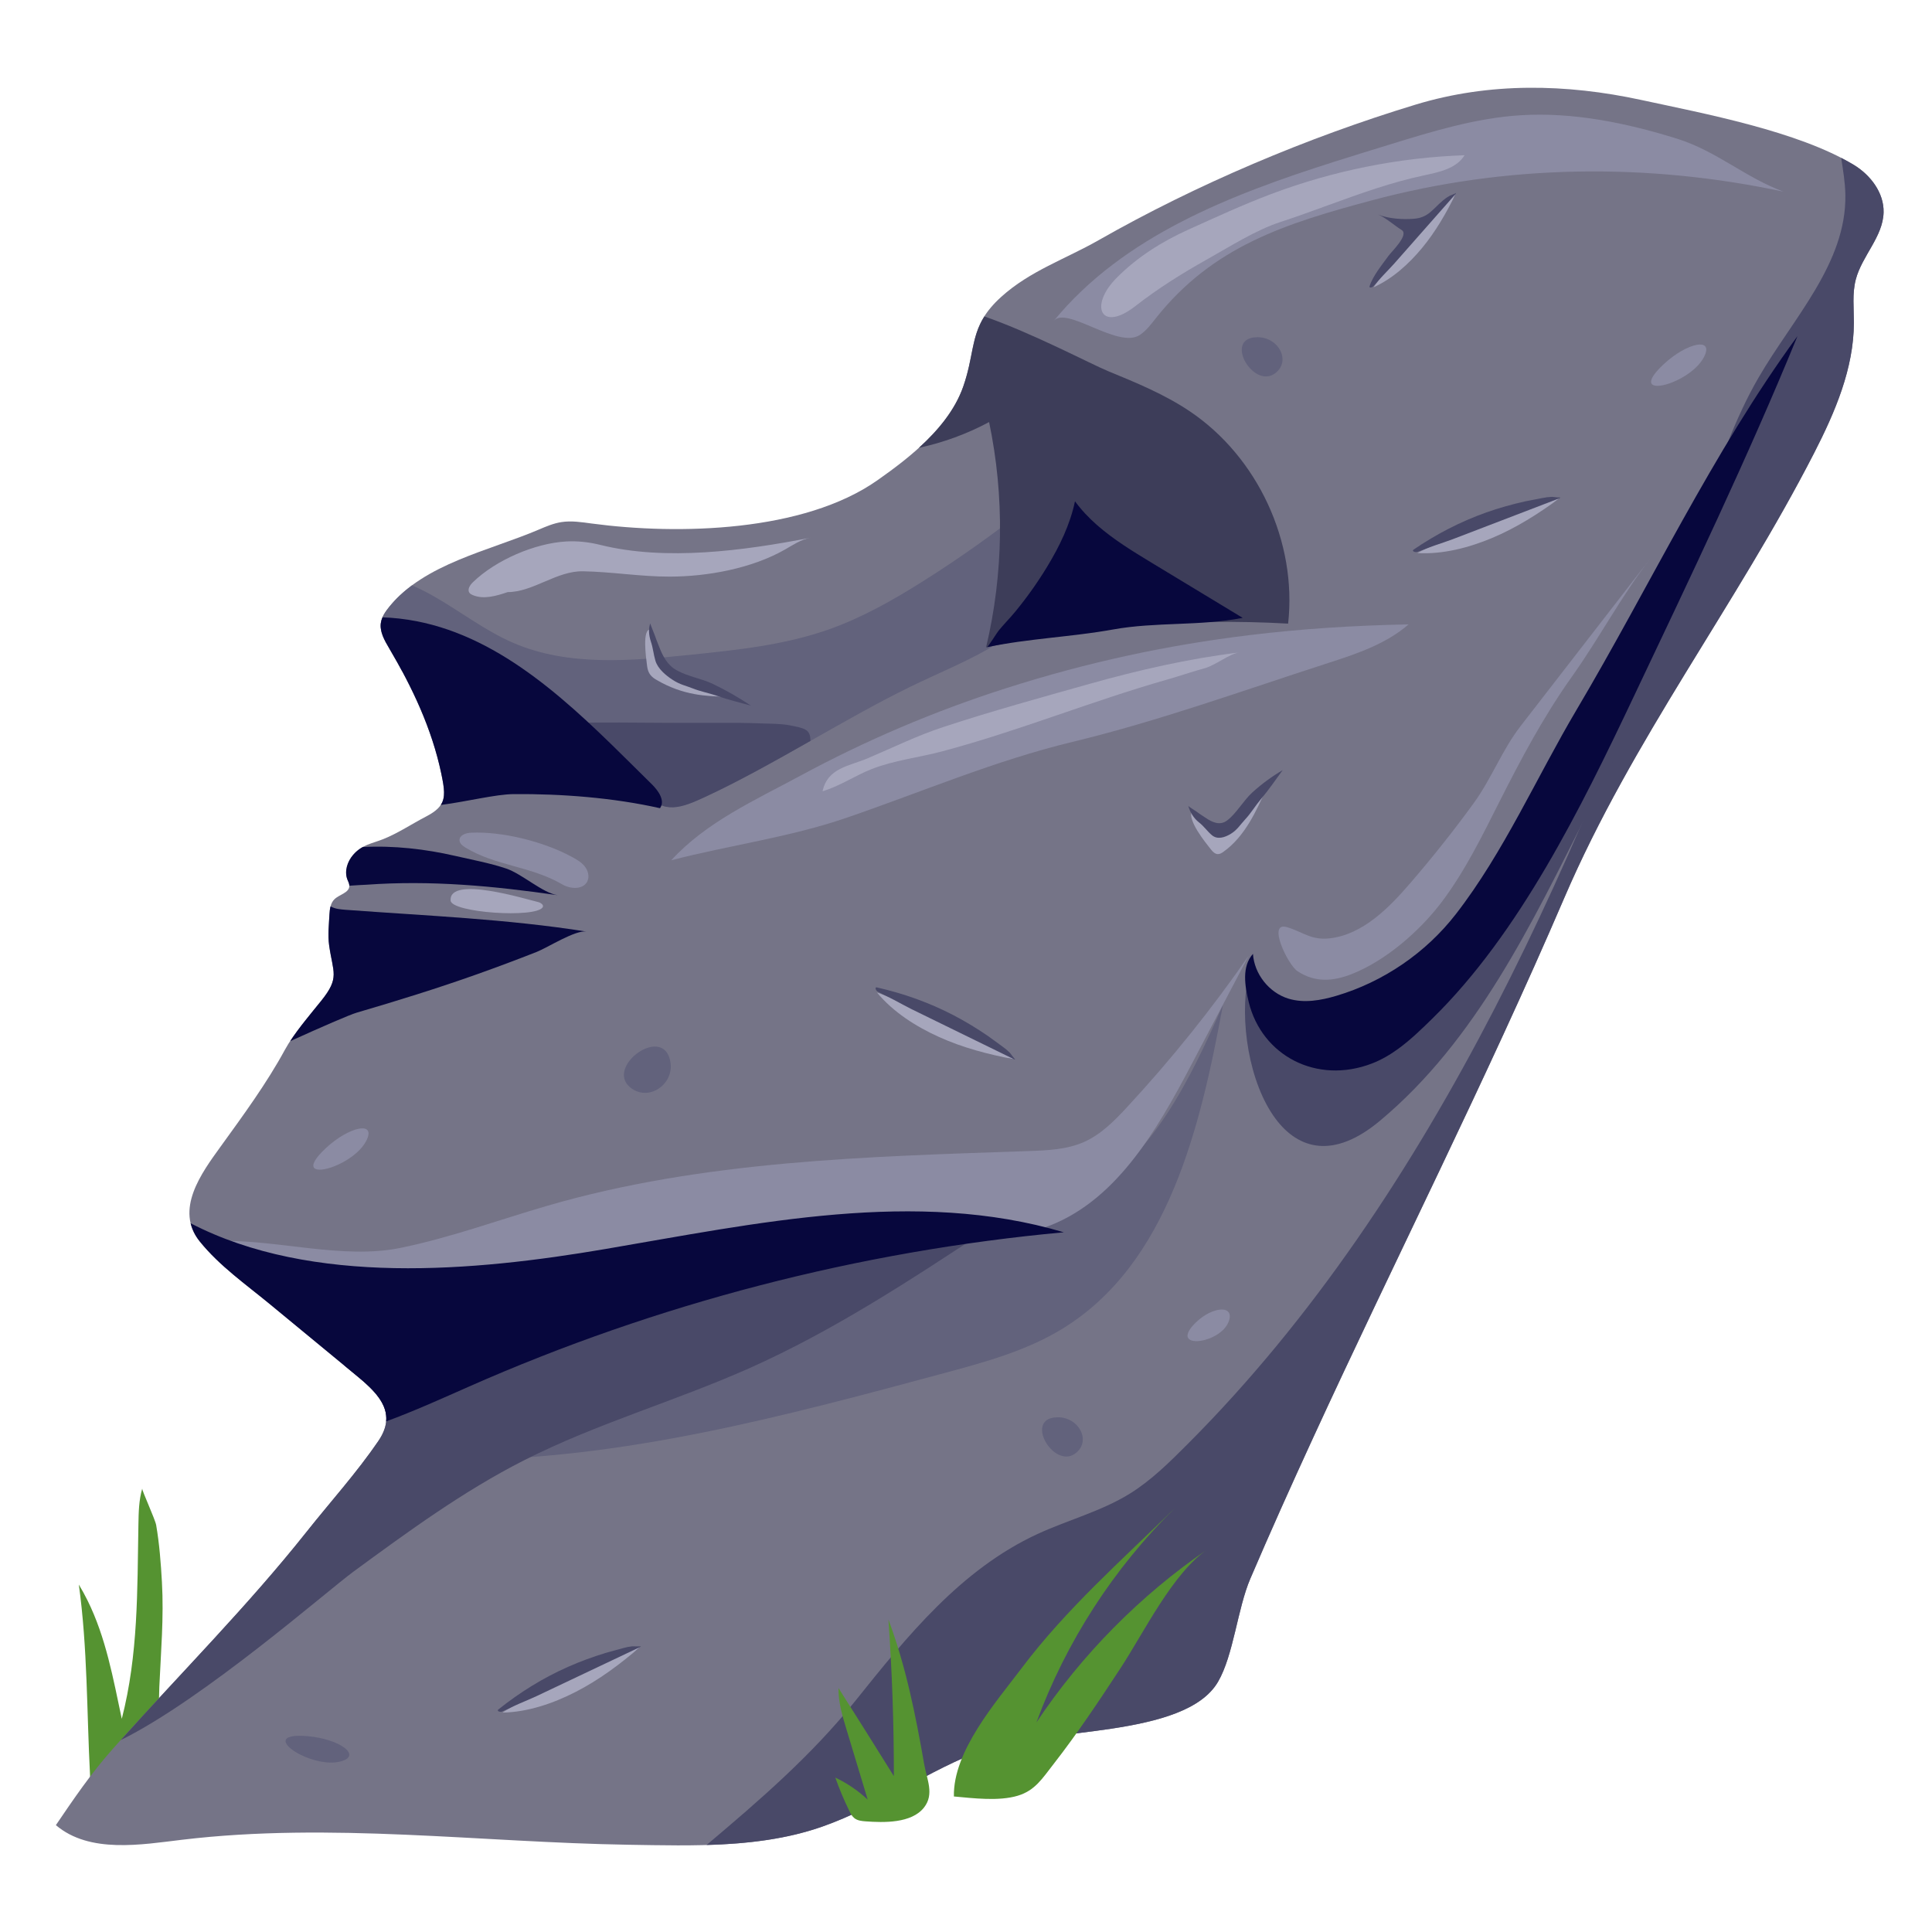 <?xml version="1.0" encoding="utf-8"?>
<!-- Generator: Adobe Illustrator 27.5.0, SVG Export Plug-In . SVG Version: 6.00 Build 0)  -->
<svg version="1.1" id="Layer_1" xmlns="http://www.w3.org/2000/svg" xmlns:xlink="http://www.w3.org/1999/xlink" x="0px" y="0px"
	 viewBox="0 0 400 400" style="enable-background:new 0 0 400 400;" xml:space="preserve">
<rect x="0" y="0" style="fill:transparent;" width="400" height="400"/>
<g>
	<path style="fill:#559331;" d="M31.027,367.601c-1.183,2.748-4.018,7.047-6.981,8.08c-5.636,1.966-5.189-3.97-5.404-8.118
		c-0.688-13.24-0.503-26.308-2.321-39.497c0.643,1.063,1.236,2.149,1.785,3.256c3.837,7.733,5.32,16.183,7.108,24.542
		c3.43-13.36,3.201-26.476,3.444-40.236c0.044-2.5,0.093-5.035,0.79-7.436c-0.101,0.35,2.678,6.357,2.886,7.562
		c0.672,3.887,0.971,7.886,1.193,11.821c0.412,7.302-0.213,14.408-0.542,21.681C32.704,355.474,33.61,361.603,31.027,367.601z"/>
	<g>
		<path style="fill:#757487;" d="M66.509,207.2c3.89-4.836,2.429-5.786,1.634-11.498c-0.291-2.086-0.04-4.3,0.073-6.435
			c0.059-1.105,0.225-2.303,1.016-3.077c1.042-1.02,3.111-1.347,3.099-2.806c-0.004-0.457-0.247-0.872-0.411-1.299
			c-0.658-1.714,0.002-3.713,1.201-5.103c1.822-2.112,3.85-2.306,6.218-3.248c3.048-1.213,5.949-3.162,8.863-4.675
			c4.257-2.211,4.167-4.099,3.16-8.898c-1.944-9.266-5.999-17.851-10.79-25.962c-0.963-1.63-1.996-3.422-1.705-5.292
			c0.196-1.258,0.972-2.342,1.776-3.331c7.225-8.879,20.649-11.547,30.88-15.917c1.527-0.652,3.074-1.31,4.715-1.565
			c2.078-0.323,4.195,0.017,6.279,0.296c17.903,2.396,43.875,1.784,59.15-8.959c6.913-4.862,14.867-11.124,17.766-19.405
			c2.753-7.864,1.053-12.4,7.849-18.553c5.96-5.396,13.338-7.846,20.14-11.725c20.264-11.556,43.352-21.322,65.722-28.106
			c15.261-4.628,31.128-4.304,46.603-0.958c13.136,2.84,32.521,6.477,44.041,13.439c3.479,2.102,6.289,5.79,6.189,9.853
			c-0.125,5.062-4.49,9.013-5.762,13.914c-0.752,2.895-0.379,5.944-0.387,8.935c-0.025,9.473-3.892,18.492-8.212,26.923
			c-16.126,31.476-37.652,59.319-51.74,92.132c-16.272,37.903-34.956,74.698-52.179,112.166c-4.39,9.549-8.694,19.139-12.833,28.8
			c-2.66,6.209-3.47,15.819-6.676,21.337c-6.829,11.755-36.017,9.522-48.316,13.999c-11.583,4.217-21.79,11.83-33.58,15.98
			c-12.689,4.466-26.707,3.991-40.128,3.776c-30.801-0.493-61.679-4.709-92.435-1.038c-8.397,1.002-19.177,2.923-26.16-3.025
			c3.735-5.497,7.268-10.71,11.79-15.791c13.333-14.98,27.625-29.195,40.121-44.941c4.959-6.249,10.339-12.183,14.844-18.782
			c3.822-5.598,0.472-9.449-4.22-13.318c-6.081-5.015-12.163-10.029-18.244-15.044c-4.991-4.116-10.384-7.877-14.481-12.943
			c-5.317-6.575,0.363-14.225,4.288-19.655c4.674-6.465,9.558-13.127,13.292-20.005C60.781,214.04,64.045,210.264,66.509,207.2z"/>
		<path style="fill:#62627C;" d="M223.441,248.071c15.018-7.851,22.893-24.472,29.749-39.97
			c-4.674,25.309-11.305,53.591-33.26,67.02c-7.47,4.569-16.056,6.905-24.511,9.185c-33.139,8.937-66.748,17.94-101.071,17.949
			c7.973-0.002,25.254-14.565,32.687-18.481c11.658-6.142,23.51-11.918,35.529-17.32c9.759-4.386,19.633-9.448,30.244-11.246
			C203.303,253.429,213.731,253.148,223.441,248.071z"/>
		<path style="fill:#494968;" d="M271.698,298.044c17.223-37.468,35.907-74.263,52.179-112.166
			c14.087-32.814,35.613-60.656,51.74-92.132c4.319-8.431,8.187-17.45,8.212-26.923c0.008-2.991-0.364-6.04,0.387-8.935
			c1.273-4.901,5.638-8.852,5.762-13.914c0.1-4.063-2.71-7.751-6.189-9.853c-0.823-0.498-1.697-0.974-2.596-1.438
			c0.396,2.538,0.825,5.074,0.87,7.637c0.249,14.162-10.807,25.543-17.93,37.786c-5.064,8.703-8.273,18.333-11.632,27.825
			c-24.222,68.459-54.97,141.335-106.569,193.005c-3.743,3.748-7.53,7.531-12.033,10.318c-5.919,3.663-12.79,5.433-19.109,8.353
			c-15.833,7.318-26.985,21.16-37.637,34.458c-9.096,11.356-19.909,20.677-30.863,29.921c8.203-0.239,16.346-1.13,24.004-3.825
			c11.79-4.15,21.997-11.764,33.58-15.98c12.299-4.477,41.487-2.243,48.316-13.999c3.206-5.518,4.015-15.128,6.676-21.337
			C263.004,317.183,267.308,307.594,271.698,298.044z"/>
		<path style="fill:#494968;" d="M204.692,254.357c-7.713,5.085-28.909,3.878-38.369,5.528c-10.496,1.831-20.948,3.918-31.342,6.259
			c-3.541,0.797-7.075,1.624-10.601,2.48c-18.154,4.406-35.822,8.188-53.168,14.031c0.965,0.795,1.929,1.591,2.894,2.386
			c4.692,3.869,8.042,7.72,4.22,13.318c-4.506,6.598-9.885,12.533-14.844,18.782c-11.99,15.11-25.627,28.815-38.491,43.134
			c17.176-8.484,42.739-30.892,48.174-34.875c11.359-8.326,22.782-16.69,35.34-23.064c14.982-7.604,31.29-12.226,46.638-19.063
			C172.632,275.482,188.707,264.895,204.692,254.357z"/>
		<path style="fill:#494968;" d="M264.134,231.684c4.698,6.253,11.938,8.395,21.547,0.38c20.027-16.704,31.499-40.968,42.974-63.717
			c6.592-13.069,12.782-26.34,18.556-39.79c4.99-11.623,8.122-28.842,15.391-38.981c-15.888,22.16-21.473,50.153-35.663,73.436
			c-9.467,15.534-22.496,28.536-35.576,41.197c-4.854,4.698-11.922,10.308-19.223,8.802c-2.725-0.562-14.229-8.294-13.709-10.792
			C256.576,211.121,258.574,224.283,264.134,231.684z"/>
		<path style="fill:#8B8BA3;" d="M113.376,249.626c32.182-9.351,66.127-10.156,99.62-11.315c3.905-0.135,7.923-0.301,11.488-1.899
			c3.535-1.585,6.318-4.441,8.95-7.284c9.084-9.813,17.476-20.267,25.091-31.258c-3.929,7.474-7.858,14.948-11.787,22.422
			c-7.307,13.9-15.966,28.993-30.855,33.983c-6.901,2.313-14.346,2.115-21.622,2.306c-32.611,0.854-64.356,9.937-96.42,15.941
			c-10.008,1.874-22.796,4.887-32.268-0.231c-5.49-2.966-14.142-15.52-20.281-15.37c12.241-0.299,25.644,3.89,37.632,1.44
			C93.277,256.245,103.247,252.569,113.376,249.626z"/>
		<path style="fill:#62627C;" d="M188.244,142.296c11.44-5.594,21.553-8.671,28.949-19.037c1.065-1.493,2.054-3.156,2.126-4.988
			c0.201-5.104-6.526-8.596-6.074-13.683c-7.09,5.667-14.498,10.936-22.179,15.772c-6.186,3.895-12.592,7.53-19.487,9.961
			c-9.178,3.235-18.964,4.253-28.644,5.247c-12.298,1.263-25.221,2.438-36.585-2.431c-6.004-2.573-11.198-6.695-16.896-9.888
			c-1.337-0.75-2.73-1.446-4.159-2.059c-1.727,1.279-3.298,2.724-4.651,4.388c-0.805,0.989-1.58,2.073-1.776,3.331
			c-0.291,1.87,0.742,3.662,1.705,5.292c0.919,1.557,1.8,3.137,2.656,4.731c12.83,5.734,26.757,9.33,39.778,14.81
			c6.091,2.564,7.157,5.673,10.826,10.469c3.484,4.556,7.429,2.971,12.052,0.835C159.533,158.739,174.738,148.901,188.244,142.296z"
			/>
		<path style="fill:#494968;" d="M163.479,150.168c-1.856-0.361-3.995-0.316-5.865-0.394c-3.139-0.13-6.284-0.132-9.425-0.115
			c-6.636,0.035-13.26-0.024-19.895-0.065c-5.528-0.034-11.001,0.145-16.403-0.101c3.746,1.328,7.468,2.71,11.116,4.245
			c6.091,2.564,7.157,5.673,10.826,10.469c3.484,4.556,7.429,2.971,12.052,0.835c7.037-3.25,14.486-7.439,21.904-11.641
			C167.796,150.987,166.664,150.787,163.479,150.168z"/>
		<path style="fill:#07073D;" d="M125.231,258.613c-26.982,4.59-60.632,7.697-85.766-5.348c0.308,1.286,0.918,2.557,1.915,3.789
			c4.097,5.066,9.49,8.828,14.481,12.943c6.081,5.015,12.163,10.029,18.244,15.044c3.462,2.855,6.184,5.703,5.842,9.248
			c5.833-2.147,11.581-4.751,17.138-7.206c38.967-17.214,80.742-28.052,123.162-31.952
			C189.567,246.038,156.778,253.247,125.231,258.613z"/>
		<path style="fill:#3D3D59;" d="M246.269,85.113c-5.197-3.482-11.029-5.882-16.816-8.257c-3.61-1.482-15.512-7.807-25.651-11.344
			c-2.757,4.369-2.249,8.454-4.37,14.513c-1.714,4.897-5.2,9.084-9.189,12.697c5.063-1.097,9.977-2.886,14.54-5.339
			c3.214,15.34,3,31.389-0.622,46.638c20.498-4.428,41.593-6.084,62.531-4.909C268.58,112.215,260.392,94.577,246.269,85.113z"/>
		<path style="fill:#07073D;" d="M227.083,108.67c3.43,3.026,7.436,5.472,11.371,7.854c6.277,3.8,12.554,7.599,18.831,11.399
			c-8.958,1.73-17.961,0.807-26.818,2.403c-8.638,1.556-17.467,1.853-26.122,3.666c0.236-0.049,2.031-2.969,2.44-3.464
			c1.135-1.371,2.392-2.642,3.522-4.021c2.377-2.902,4.549-5.97,6.496-9.176c2.559-4.214,4.747-8.72,5.761-13.545
			C223.884,105.59,225.415,107.198,227.083,108.67z"/>
		<path style="fill:#07073D;" d="M126.393,153.931c-13.246-12.87-28.163-25.457-47.19-26.118c-0.151,0.352-0.276,0.713-0.335,1.094
			c-0.291,1.87,0.742,3.662,1.705,5.292c4.79,8.111,8.845,16.696,10.79,25.962c0.647,3.082,0.908,4.962-0.109,6.499
			c5.522-0.712,11.327-2.217,15.121-2.248c9.845-0.081,20.594,0.738,30.267,2.919c1.126-1.54-0.319-3.608-1.679-4.946
			C132.17,159.637,129.322,156.777,126.393,153.931z"/>
		<g>
			<path style="fill:#07073D;" d="M73.86,209.657c8.396-2.46,16.74-5.041,24.985-7.977c4.119-1.466,8.213-3.001,12.282-4.602
				c2.246-0.884,7.997-4.569,10.269-4.209c-16.515-2.619-33.085-3.257-49.804-4.503c-1.084-0.08-2.209-0.172-3.153-0.71
				c-0.138,0.52-0.195,1.076-0.223,1.611c-0.113,2.134-0.364,4.348-0.073,6.435c0.796,5.712,2.256,6.662-1.633,11.498
				c-2.026,2.519-4.58,5.516-6.441,8.368C66.471,212.663,72.385,210.089,73.86,209.657z"/>
			<path style="fill:#07073D;" d="M115.471,185.343c-3.134-0.451-7.382-4.422-10.694-5.53c-3.405-1.139-7.084-1.812-10.552-2.612
				c-6.136-1.415-12.689-2.166-19.116-1.832c-0.691,0.383-1.353,0.878-1.988,1.614c-1.199,1.39-1.859,3.389-1.201,5.103
				c0.163,0.425,0.404,0.838,0.41,1.292c1.517-0.125,2.926-0.162,3.527-0.205C89.29,182.207,102.203,183.434,115.471,185.343z"/>
		</g>
		<path style="fill:#8B8BA3;" d="M258.764,131.486c10.716-1.296,21.604-2.002,32.864-2.213c-4.667,4.062-10.719,6.084-16.606,7.984
			c-17.472,5.639-35.113,12.035-52.967,16.342c-16.158,3.898-30.922,10.266-46.807,15.718c-11.838,4.063-24.064,5.634-36.269,8.792
			c7.236-7.923,17.417-12.476,26.683-17.482c13.561-7.332,27.809-13.394,42.491-18.094
			C225.123,137.1,241.726,133.547,258.764,131.486z"/>
		<path style="fill:#A6A6BC;" d="M117.294,112.101c2.199-0.115,4.51,0.098,6.986,0.714c13.576,3.377,29.773,1.196,43.435-1.465
			c-1.889,0.356-3.528,1.475-5.198,2.428c-6.866,3.922-16.04,5.595-23.876,5.606c-6.01,0.009-11.956-1.001-17.95-1.107
			c-5.448-0.097-10.324,4.31-15.574,4.31c-2.348,0.792-4.952,1.58-7.237,0.62c-0.261-0.11-0.524-0.249-0.689-0.479
			c-0.492-0.682,0.118-1.601,0.721-2.187C102.605,115.984,110.735,112.445,117.294,112.101z"/>
		<path style="fill:#8B8BA3;" d="M276.362,33.452c3.849-1.223,7.674-2.392,11.425-3.548c8.793-2.708,17.684-5.435,26.865-6.032
			c10.994-0.715,22.122,1.581,32.572,4.848c8.143,2.545,14.075,7.997,22.01,10.956c-28.276-6.018-57.386-5.665-85.366,1.847
			c-17.728,4.759-32.714,9.438-44.538,24.328c-1.019,1.283-2.01,2.64-3.388,3.528c-4.491,2.893-15.163-6.124-17.77-2.94
			C232.577,48.846,254.85,40.29,276.362,33.452z"/>
		<path style="fill:#A6A6BC;" d="M112.349,187.856c0.322-0.487-0.409-0.978-0.978-1.108c-2.408-0.551-18.476-5.546-18.073-0.292
			C93.491,188.97,110.845,190.13,112.349,187.856z"/>
		<path style="fill:#8B8BA3;" d="M121.611,182.456c0.487-1.021,0.119-2.285-0.606-3.153c-0.724-0.869-1.745-1.427-2.741-1.965
			c-5.727-3.091-14.247-5.226-20.73-4.937c-1.063,0.048-2.433,0.499-2.398,1.562c0.023,0.685,0.661,1.167,1.246,1.524
			c6.199,3.794,13.541,3.822,20.063,7.633C118.134,184.107,120.768,184.221,121.611,182.456z"/>
		<path style="fill:#07073D;" d="M289.618,217.052c2.473-1.817,4.723-4.003,6.922-6.156c18.081-17.701,30.848-43.76,41.658-66.565
			c11.627-24.527,23.722-49.738,33.949-74.742c-17.731,24.273-30.482,51.623-45.757,77.406
			c-8.24,13.909-15.063,29.502-24.976,42.272c-6.223,8.017-15.004,14.018-24.734,16.904c-3.234,0.959-6.732,1.576-9.955,0.577
			c-3.994-1.238-7.035-5.089-7.313-9.26c-2.335,2.59-1.703,6.604-0.872,9.993c2.727,11.107,14.066,17.063,25.44,12.728
			C286.013,219.435,287.871,218.336,289.618,217.052z"/>
		<g>
			<path style="fill:#494968;" d="M323.108,102.965c-0.122,0.122-1.553-0.103-1.805-0.095c-0.663,0.021-1.325,0.102-1.973,0.243
				c-1.183,0.258-2.364,0.425-3.554,0.689c-2.729,0.605-5.424,1.363-8.059,2.296c-5.356,1.896-10.421,4.531-15.111,7.733
				c-0.301,0.302,0.399,0.577,0.802,0.441c5.533-1.933,11.109-3.751,16.663-5.623c3.674-1.238,7.255-2.699,10.8-4.317
				C321.671,103.968,322.485,103.585,323.108,102.965z"/>
			<path style="fill:#A6A6BC;" d="M308.913,111.387c4.994-2.091,9.602-5.013,13.961-8.225c-4.947,1.897-9.894,3.794-14.84,5.691
				c-2.425,0.93-4.85,1.86-7.275,2.789c-2.357,0.904-5.149,1.604-7.306,2.862C298.691,114.814,304.118,113.395,308.913,111.387z"/>
		</g>
		<g>
			<path style="fill:#494968;" d="M210.233,219.34c-0.172-0.007-0.983-1.207-1.161-1.386c-0.467-0.471-0.978-0.9-1.523-1.278
				c-0.995-0.69-1.922-1.44-2.927-2.132c-2.302-1.585-4.693-3.041-7.172-4.334c-5.038-2.628-10.417-4.539-15.957-5.789
				c-0.426-0.015-0.151,0.685,0.224,0.888c5.185,2.732,10.315,5.574,15.47,8.363c3.41,1.845,6.919,3.47,10.519,4.962
				C208.52,218.972,209.355,219.307,210.233,219.34z"/>
			<path style="fill:#A6A6BC;" d="M194.396,214.69c4.934,2.23,10.212,3.611,15.533,4.613c-4.759-2.328-9.518-4.656-14.278-6.983
				c-2.333-1.141-4.666-2.282-6.999-3.423c-2.268-1.109-4.682-2.676-7.073-3.396C184.922,209.545,189.659,212.549,194.396,214.69z"
				/>
		</g>
		<g>
			<path style="fill:#494968;" d="M132.707,340.805c-0.113,0.131-1.556,0.016-1.807,0.043c-0.66,0.071-1.313,0.203-1.949,0.394
				c-1.16,0.347-2.325,0.605-3.491,0.959c-2.674,0.812-5.304,1.774-7.86,2.905c-5.196,2.3-10.044,5.314-14.475,8.866
				c-0.277,0.324,0.442,0.545,0.834,0.378c5.369-2.35,10.789-4.59,16.184-6.88c3.569-1.516,7.027-3.246,10.438-5.13
				C131.35,341.915,132.133,341.471,132.707,340.805z"/>
			<path style="fill:#A6A6BC;" d="M119.197,350.287c4.819-2.467,9.191-5.733,13.291-9.268c-4.787,2.27-9.575,4.539-14.362,6.809
				c-2.347,1.112-4.693,2.225-7.04,3.338c-2.281,1.081-5.011,1.992-7.065,3.412C109.267,354.486,114.57,352.656,119.197,350.287z"/>
		</g>
		<g>
			<path style="fill:#494968;" d="M298.797,41.459c-2.164,1.809-3.051,3.594-6.037,3.831c-2.379,0.189-5.206,0.006-7.453-0.87
				c1.581,0.617,3.374,2.274,4.876,3.188c1.612,0.98-2.026,4.414-2.707,5.36c-1.323,1.837-3.253,4.15-3.933,6.331
				c-0.103,0.332,0.506,0.266,0.746,0.015c3.266-3.487,6.607-6.907,9.911-10.357c2.186-2.283,4.221-4.69,6.17-7.199
				c0.44-0.566,0.883-1.15,1.099-1.833c-0.042,0.134-1.161,0.513-1.34,0.614C299.659,40.804,299.212,41.112,298.797,41.459z"/>
			<path style="fill:#A6A6BC;" d="M294.398,51.371c2.817-3.397,5.042-7.249,6.977-11.216c-2.857,3.239-5.713,6.478-8.57,9.717
				c-1.4,1.588-2.801,3.176-4.201,4.764c-1.361,1.543-3.113,3.104-4.196,4.828C288.309,57.709,291.693,54.633,294.398,51.371z"/>
		</g>
		<path style="fill:#62627C;" d="M130.766,219.105c2.51-2.71,7.188-3.989,8.026,0.721c0.846,4.754-4.68,8.44-8.403,5.232
			C128.391,223.331,129.101,220.903,130.766,219.105z"/>
		<path style="fill:#62627C;" d="M217.367,299.769c-2.126-2.386-2.699-6.313,1.636-6.334c4.375-0.022,7.007,4.916,3.667,7.457
			C220.871,302.256,218.777,301.352,217.367,299.769z"/>
		<path style="fill:#62627C;" d="M258.714,76.15c-2.126-2.386-2.699-6.313,1.636-6.334c4.375-0.022,7.008,4.916,3.667,7.457
			C262.218,78.637,260.124,77.733,258.714,76.15z"/>
		<path style="fill:#62627C;" d="M62.141,363.262c-3.578-1.816-5.003-4.395,1.61-3.802c6.674,0.598,11.383,4.109,6.64,5.259
			C67.839,365.336,64.516,364.467,62.141,363.262z"/>
		<path style="fill:#8B8BA3;" d="M69.192,241.475c-3.738,1.458-6.61,0.802-1.762-3.734c4.894-4.578,10.649-5.749,8.346-1.447
			C74.534,238.609,71.673,240.507,69.192,241.475z"/>
		<path style="fill:#8B8BA3;" d="M346.158,79.19c-3.738,1.458-6.61,0.802-1.762-3.734c4.893-4.578,10.649-5.749,8.346-1.447
			C351.5,76.324,348.639,78.223,346.158,79.19z"/>
		<path style="fill:#8B8BA3;" d="M249.524,277.399c-2.95,0.809-5.449-0.155-1.972-3.561c3.51-3.438,8.192-3.725,6.823-0.192
			C253.636,275.546,251.481,276.862,249.524,277.399z"/>
		<g>
			<path style="fill:#A6A6BC;" d="M250.676,175.829c0.381,0.482,0.857,0.992,1.472,1.003c0.431,0.008,0.821-0.238,1.172-0.489
				c4.401-3.156,6.775-8.352,8.959-13.308c-3.036,3.633-5.917,7.902-10.441,9.298c-1.63-1.435-3.265-3.225-5.098-4.356
				C245.885,169.867,249.456,174.286,250.676,175.829z"/>
			<path style="fill:#494968;" d="M250.901,172.907c1.178,1.007,2.726,0.451,3.899-0.255c1.367-0.823,1.967-1.902,3.014-3.024
				c1.209-1.295,2.095-2.819,3.232-4.161c1.62-1.911,3.04-4,4.521-6.024c-2.242,1.318-4.348,2.868-6.275,4.614
				c-1.845,1.671-3.297,4.352-5.216,5.8c-1.549,1.169-3.135,0.364-4.542-0.589c-0.592-0.401-1.213-0.777-1.785-1.223
				c-0.24-0.187-1.683-1.032-1.734-1.225c0.346,1.32,1.136,2.6,2.219,3.444C249.245,171.052,249.92,172.068,250.901,172.907z"/>
		</g>
		<g>
			<path style="fill:#A6A6BC;" d="M133.967,137.836c0.078,0.607,0.223,1.325,0.751,1.967c0.37,0.45,0.837,0.748,1.273,1.001
				c5.474,3.182,10.26,3.366,14.754,3.458c-4.54-1.556-9.279-2.673-13.936-6.755c-0.661-2.32-1.141-4.802-2.137-7.2
				C132.938,130.249,133.718,135.893,133.967,137.836z"/>
			<path style="fill:#494968;" d="M135.695,136.787c0.494,1.665,2.128,3.026,3.516,3.934c1.618,1.058,2.704,1.206,4.201,1.801
				c1.728,0.686,3.296,0.937,4.987,1.529c2.408,0.843,4.736,1.4,7.082,2.049c-2.637-1.749-5.277-3.253-7.865-4.487
				c-2.477-1.181-5.143-1.512-7.569-2.868c-1.957-1.095-2.911-3.094-3.631-4.971c-0.303-0.791-0.645-1.599-0.907-2.389
				c-0.11-0.331-0.919-2.2-0.861-2.336c-0.392,0.938-0.379,2.319,0.118,3.813C135.232,134.256,135.284,135.401,135.695,136.787z"/>
		</g>
		<path style="fill:#A6A6BC;" d="M275.161,42.423c6.482-2.36,12.99-4.71,19.782-6.142c3.112-0.656,6.63-1.423,8.277-4.144
			c-13.686,0.481-27.286,3.224-40.098,8.059c-5.825,2.198-11.503,4.823-17.166,7.384c-5.439,2.46-10.521,5.671-14.742,9.921
			c-5.841,5.88-3.247,11.403,3.824,5.891c4.638-3.615,9.625-6.753,14.752-9.623c4.844-2.711,10.105-6.107,15.394-7.834
			C268.526,44.844,271.84,43.632,275.161,42.423z"/>
		<path style="fill:#A6A6BC;" d="M241.663,140.691c0.371-0.106,0.741-0.213,1.111-0.322c2.211-0.653,4.35-1.397,6.617-2.007
			c2.197-0.592,5.225-3.039,7.165-3.276c-10.543,1.29-20.87,3.658-31.02,6.515c-10.087,2.84-20.208,5.622-30.226,8.919
			c-5.475,1.802-10.433,4.256-15.694,6.49c-3.796,1.612-8.284,1.965-9.314,6.813c3.664-1.109,6.71-3.232,10.159-4.594
			c4.552-1.798,9.914-2.417,14.656-3.682C211.071,151.291,225.887,145.188,241.663,140.691z"/>
		<path style="fill:#8B8BA3;" d="M310.466,165.939c4.53-8.972,9.18-17.695,15.018-25.9c5.555-7.807,10.312-16.792,16.115-24.284
			c-8.909,11.503-17.818,23.005-26.728,34.508c-3.91,5.048-6.039,10.895-9.724,15.977c-4.152,5.726-8.566,11.268-13.185,16.624
			c-4.305,4.992-9.788,10.661-16.722,11.416c-3.778,0.411-5.446-1.308-8.758-2.318c-4.225-1.288,0.146,7.78,2.134,9.1
			c3.642,2.418,7.402,2.133,11.296,0.587c7.097-2.817,14.143-8.974,18.698-15.057C303.398,180.197,306.882,173.036,310.466,165.939z
			"/>
	</g>
	<path style="fill:#559331;" d="M243.276,312.205c-12.684,12.442-22.563,27.727-28.697,44.402
		c9.382-14.048,21.47-26.281,35.405-35.83c-7.212,4.942-13.197,17.283-17.932,24.507c-4.442,6.778-8.932,13.54-13.915,19.936
		c-2.372,3.044-3.856,5.489-7.417,6.564c-3.913,1.182-9.217,0.518-13.226,0.156c-0.191-9.394,8.648-19.43,13.96-26.484
		C220.77,333.08,232.277,322.993,243.276,312.205z"/>
	<path style="fill:#559331;" d="M183.942,335.317c0.756,10.786,1.131,21.599,1.124,32.411c-3.796-6.098-7.619-12.18-11.469-18.244
		c-0.04,2.933,0.817,5.795,1.666,8.602c1.462,4.835,2.924,9.67,4.386,14.505c-1.987-1.851-4.259-3.396-6.71-4.563
		c0.834,2.356,1.805,4.664,2.907,6.908c0.271,0.552,0.565,1.119,1.048,1.499c0.646,0.508,1.516,0.599,2.335,0.658
		c3.699,0.268,9.483,0.449,12.083-2.872c2.163-2.762,0.59-5.783,0.029-8.987C189.547,355.002,187.587,345.095,183.942,335.317z"/>
</g>
</svg>
